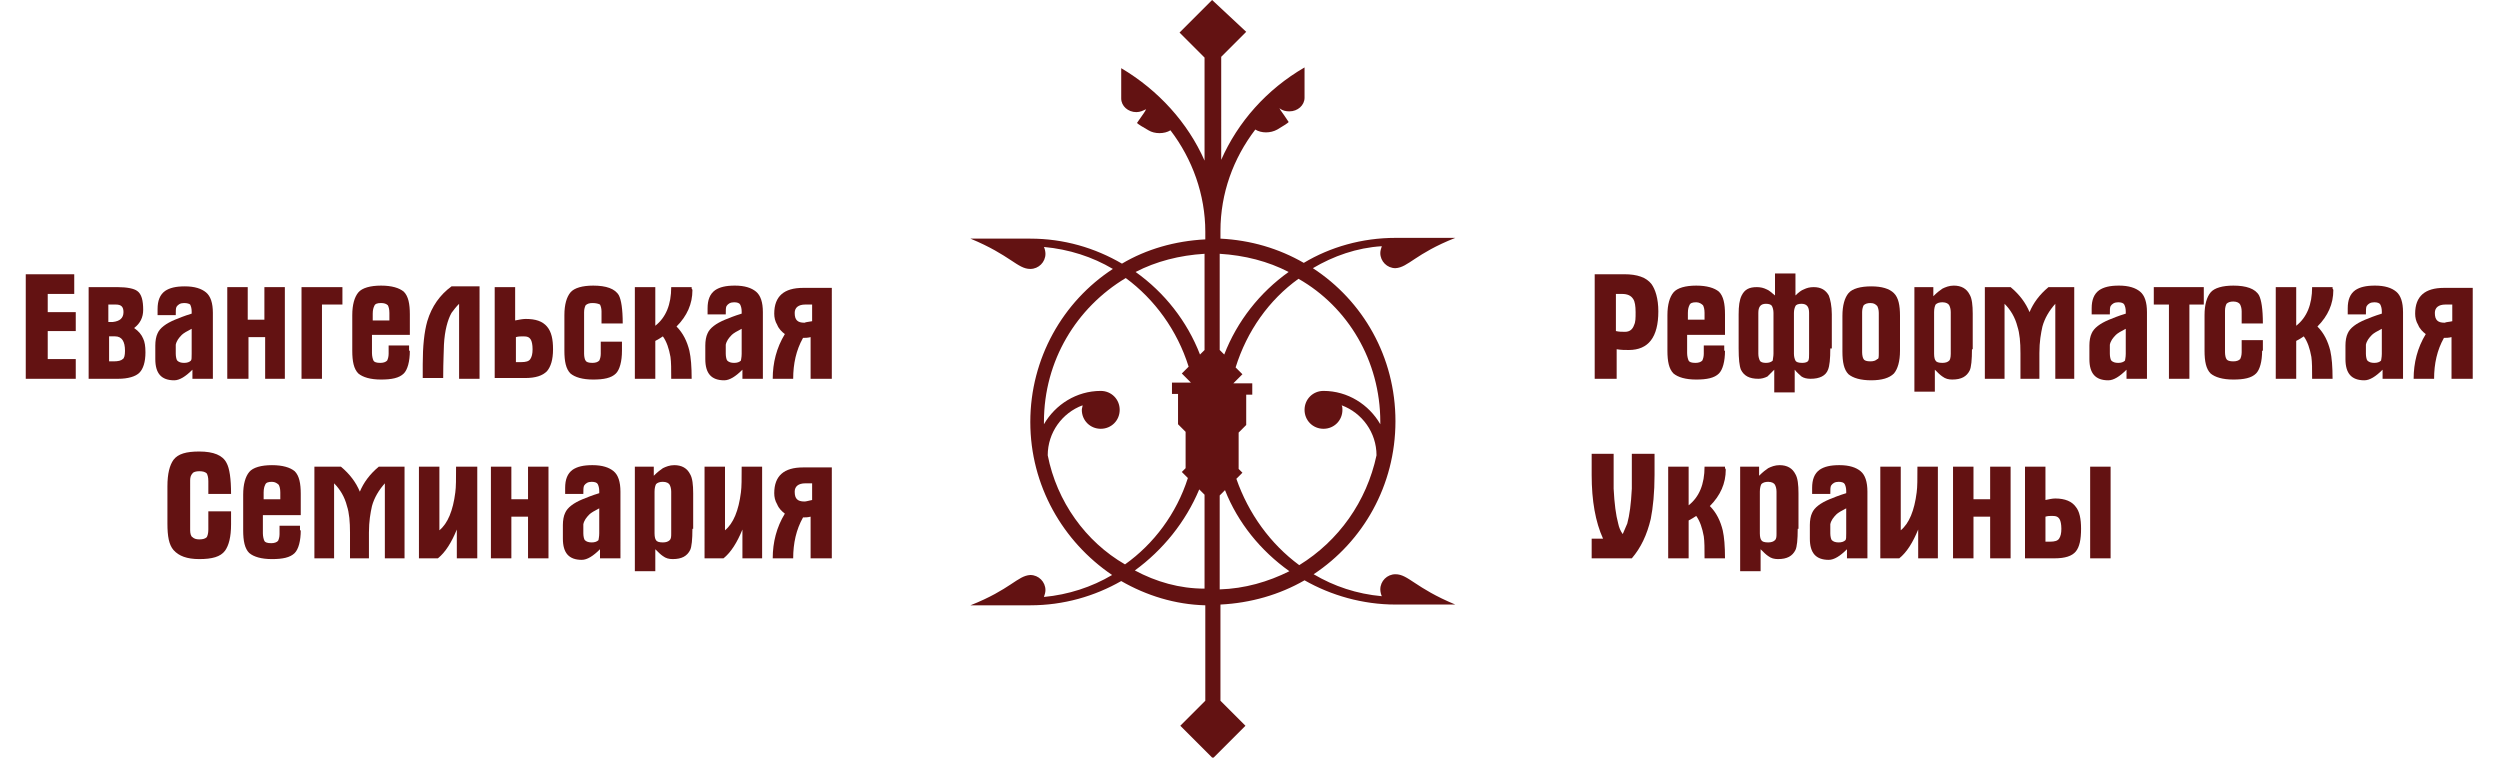 <?xml version="1.0" encoding="utf-8"?>
<!-- Generator: Adobe Illustrator 19.1.1, SVG Export Plug-In . SVG Version: 6.00 Build 0)  -->
<svg version="1.1" id="Слой_1" xmlns="http://www.w3.org/2000/svg" xmlns:xlink="http://www.w3.org/1999/xlink" x="0px" y="0px"
	 width="330px" height="100px" viewBox="0 0 330 100" style="enable-background:new 0 0 330 100;" xml:space="preserve">
<style type="text/css">
	.st0{fill:#631212;}
</style>
<g>
	<path class="st0" d="M9.9,50H3.4V36.2h6.4v2.6H6.3v2.4h3.7v2.5H6.3v3.7h3.7V50z"/>
	<path class="st0" d="M19.2,46.5c0,1.3-0.3,2.2-0.8,2.7S16.9,50,15.6,50h-3.9V37.9h3.8c1.3,0,2.2,0.2,2.6,0.5
		c0.6,0.4,0.8,1.3,0.8,2.5c0,1-0.4,1.8-1.2,2.4c0.6,0.4,1,0.9,1.2,1.4C19.1,45.1,19.2,45.7,19.2,46.5z M16.3,41.2c0-0.7-0.3-1-1-1
		h-1v2.3h0.6C15.8,42.4,16.3,42,16.3,41.2z M16.5,46.3c0-1.2-0.4-1.9-1.3-1.9h-0.8v3.3H15c0.6,0,1-0.1,1.2-0.3
		C16.4,47.3,16.5,46.9,16.5,46.3z"/>
	<path class="st0" d="M28,50h-2.6v-1.2c-0.9,0.9-1.7,1.4-2.4,1.4c-1.7,0-2.5-0.9-2.5-2.8v-1.8c0-0.6,0.1-1.2,0.3-1.6
		c0.3-0.7,1.1-1.3,2.3-1.8c0.5-0.2,1.2-0.5,2.2-0.8v-0.3c0-0.4-0.1-0.7-0.2-0.9C25,40.1,24.7,40,24.3,40c-0.5,0-0.8,0.2-1,0.5
		c-0.1,0.2-0.1,0.5-0.1,1.1h-2.4v-0.8c0-1.1,0.3-1.9,1-2.4c0.6-0.4,1.4-0.6,2.6-0.6c1.3,0,2.2,0.3,2.8,0.8c0.6,0.5,0.9,1.4,0.9,2.7
		V50z M25.3,46.7v-3.3c-0.6,0.3-1.1,0.6-1.3,0.8c-0.4,0.4-0.7,0.8-0.8,1.3c0,0.1,0,0.3,0,0.5v0.7c0,0.4,0.1,0.8,0.2,0.9
		c0.2,0.2,0.5,0.3,0.9,0.3c0.4,0,0.7-0.1,0.9-0.3C25.3,47.5,25.3,47.2,25.3,46.7z"/>
	<path class="st0" d="M37.7,50h-2.7v-5.5h-2.2V50H30V37.9h2.7v4.3h2.2v-4.3h2.7V50z"/>
	<path class="st0" d="M45.2,40.2h-2.7V50h-2.7V37.9h5.4V40.2z"/>
	<path class="st0" d="M54.1,46.3c0,1.4-0.3,2.5-0.8,3c-0.6,0.6-1.6,0.8-3,0.8c-1.4,0-2.4-0.3-3-0.8c-0.6-0.6-0.8-1.6-0.8-3v-4.7
		c0-1.4,0.3-2.4,0.8-3s1.6-0.9,3-0.9c1.4,0,2.4,0.3,3,0.8c0.6,0.6,0.8,1.6,0.8,3v2.7h-5v2.4c0,0.4,0.1,0.8,0.2,1
		c0.1,0.2,0.4,0.3,0.9,0.3c0.4,0,0.7-0.1,0.9-0.3c0.1-0.2,0.2-0.5,0.2-0.9v-1.1h2.7V46.3z M51.4,42.2v-0.9c0-0.5-0.1-0.8-0.2-1
		C51,40.1,50.7,40,50.3,40c-0.5,0-0.8,0.1-0.9,0.4c-0.1,0.2-0.2,0.5-0.2,1v0.9H51.4z"/>
	<path class="st0" d="M63.3,50h-2.7v-9.9c-0.4,0.4-0.7,0.8-1,1.2c-0.5,0.9-0.9,2.3-1,4.2c0,0.6-0.1,2.1-0.1,4.4h-2.7v-1.8
		c0-2.4,0.2-4.3,0.6-5.7c0.6-2,1.7-3.5,3.2-4.6h3.7V50z"/>
	<path class="st0" d="M73,46.1c0,1.4-0.3,2.3-0.8,2.9c-0.6,0.6-1.5,0.9-2.9,0.9h-4V37.9h2.7v4.4c0.5-0.1,1-0.2,1.4-0.2
		c1.3,0,2.2,0.3,2.8,1C72.8,43.8,73,44.8,73,46.1z M70.3,46.1c0-0.6-0.1-1-0.2-1.2c-0.2-0.4-0.5-0.5-1-0.5c-0.3,0-0.7,0-1,0.1v3.3
		h0.7c0.6,0,1-0.1,1.2-0.4C70.2,47.1,70.3,46.7,70.3,46.1z"/>
	<path class="st0" d="M82.1,46.3c0,1.4-0.3,2.5-0.8,3c-0.6,0.6-1.6,0.8-3,0.8c-1.4,0-2.4-0.3-3-0.8c-0.6-0.6-0.8-1.6-0.8-3v-4.7
		c0-1.4,0.3-2.4,0.8-3s1.6-0.9,3-0.9c1.7,0,2.9,0.4,3.4,1.3c0.3,0.6,0.5,1.8,0.5,3.7h-2.8v-1.6c0-0.4-0.1-0.7-0.2-0.9
		C79,40.1,78.7,40,78.2,40c-0.4,0-0.7,0.1-0.9,0.3c-0.1,0.2-0.2,0.5-0.2,0.9v5.5c0,0.4,0.1,0.8,0.2,0.9c0.1,0.2,0.4,0.3,0.9,0.3
		c0.4,0,0.7-0.1,0.9-0.3c0.1-0.2,0.2-0.5,0.2-0.9v-1.6h2.8V46.3z"/>
	<path class="st0" d="M91.4,38.3c0,1.8-0.7,3.4-2.1,4.8c0.9,0.9,1.4,2,1.7,3.2c0.2,0.9,0.3,2.1,0.3,3.7h-2.7c0-1.3,0-2.2-0.1-2.9
		c-0.2-1.1-0.5-2-1-2.7c-0.3,0.2-0.6,0.4-1,0.6v5h-2.7V37.9h2.7v5.1c1.4-1.1,2.1-2.8,2.1-5.1h2.7c0,0,0,0.1,0,0.2
		C91.4,38.2,91.4,38.3,91.4,38.3z"/>
	<path class="st0" d="M100.6,50H98v-1.2c-0.9,0.9-1.7,1.4-2.4,1.4c-1.7,0-2.5-0.9-2.5-2.8v-1.8c0-0.6,0.1-1.2,0.3-1.6
		c0.3-0.7,1.1-1.3,2.3-1.8c0.5-0.2,1.2-0.5,2.2-0.8v-0.3c0-0.4-0.1-0.7-0.2-0.9c-0.1-0.2-0.4-0.3-0.8-0.3c-0.5,0-0.8,0.2-1,0.5
		c-0.1,0.2-0.1,0.5-0.1,1.1h-2.4v-0.8c0-1.1,0.3-1.9,1-2.4c0.6-0.4,1.4-0.6,2.6-0.6c1.3,0,2.2,0.3,2.8,0.8c0.6,0.5,0.9,1.4,0.9,2.7
		V50z M97.9,46.7v-3.3c-0.6,0.3-1.1,0.6-1.3,0.8c-0.4,0.4-0.7,0.8-0.8,1.3c0,0.1,0,0.3,0,0.5v0.7c0,0.4,0.1,0.8,0.2,0.9
		c0.2,0.2,0.5,0.3,0.9,0.3c0.4,0,0.7-0.1,0.9-0.3C97.8,47.5,97.9,47.2,97.9,46.7z"/>
	<path class="st0" d="M109.8,50h-2.8v-5.5c-0.4,0.1-0.7,0.1-1,0.1c-0.9,1.6-1.3,3.4-1.3,5.4H102c0-2.1,0.5-4.1,1.6-5.9
		c-0.4-0.3-0.8-0.7-1-1.2c-0.3-0.5-0.4-1-0.4-1.5c0-2.3,1.3-3.4,3.8-3.4h3.8V50z M107.2,42.4v-2.2h-0.9c-0.9,0-1.4,0.4-1.4,1.1
		c0,0.5,0.1,0.8,0.3,1s0.5,0.3,1,0.3C106.4,42.5,106.7,42.5,107.2,42.4z"/>
	<path class="st0" d="M30.5,69.2c0,1.7-0.3,2.8-0.8,3.5c-0.6,0.8-1.7,1.1-3.4,1.1c-1.6,0-2.7-0.4-3.4-1.2c-0.6-0.7-0.8-1.8-0.8-3.5
		v-4.9c0-1.7,0.3-2.8,0.8-3.5c0.6-0.8,1.7-1.1,3.4-1.1c1.9,0,3.1,0.5,3.6,1.5c0.4,0.7,0.6,2.1,0.6,4.1h-3v-1.7c0-0.5-0.1-0.8-0.2-1
		c-0.2-0.2-0.5-0.3-1-0.3c-0.4,0-0.8,0.1-0.9,0.3c-0.2,0.2-0.3,0.5-0.3,0.9V70c0,0.4,0.1,0.8,0.3,0.9c0.2,0.2,0.5,0.3,0.9,0.3
		c0.5,0,0.8-0.1,1-0.3c0.1-0.2,0.2-0.5,0.2-1v-2.4h3V69.2z"/>
	<path class="st0" d="M39.7,70c0,1.4-0.3,2.5-0.8,3c-0.6,0.6-1.6,0.8-3,0.8c-1.4,0-2.4-0.3-3-0.8c-0.6-0.6-0.8-1.6-0.8-3v-4.7
		c0-1.4,0.3-2.4,0.8-3s1.6-0.9,3-0.9c1.4,0,2.4,0.3,3,0.8c0.6,0.6,0.8,1.6,0.8,3V68h-5v2.4c0,0.4,0.1,0.8,0.2,1
		c0.1,0.2,0.4,0.3,0.9,0.3c0.4,0,0.7-0.1,0.9-0.3c0.1-0.2,0.2-0.5,0.2-0.9v-1.1h2.7V70z M37,65.9V65c0-0.5-0.1-0.8-0.2-1
		c-0.2-0.2-0.5-0.4-0.9-0.4c-0.5,0-0.8,0.1-0.9,0.4c-0.1,0.2-0.2,0.5-0.2,1v0.9H37z"/>
	<path class="st0" d="M53.4,73.7h-2.6v-9.9c-0.8,0.9-1.4,1.9-1.7,3c-0.2,0.9-0.4,2-0.4,3.5v3.4h-2.5v-3.4c0-1.4-0.1-2.6-0.4-3.5
		c-0.3-1.2-0.9-2.2-1.7-3v9.9h-2.6V61.6H45c1.2,1,2,2.1,2.5,3.3c0.5-1.2,1.3-2.3,2.5-3.3h3.4V73.7z"/>
	<path class="st0" d="M63,73.7h-2.7v-3.8c-0.7,1.7-1.5,3-2.5,3.8h-2.5V61.6H58V70c1.1-0.9,1.8-2.6,2.1-5c0.1-0.7,0.1-1.8,0.1-3.4H63
		V73.7z"/>
	<path class="st0" d="M72.4,73.7h-2.7v-5.5h-2.2v5.5h-2.7V61.6h2.7v4.3h2.2v-4.3h2.7V73.7z"/>
	<path class="st0" d="M81.8,73.7h-2.6v-1.2c-0.9,0.9-1.7,1.4-2.4,1.4c-1.7,0-2.5-0.9-2.5-2.8v-1.8c0-0.6,0.1-1.2,0.3-1.6
		c0.3-0.7,1.1-1.3,2.3-1.8c0.5-0.2,1.2-0.5,2.2-0.8v-0.3c0-0.4-0.1-0.7-0.2-0.9c-0.1-0.2-0.4-0.3-0.8-0.3c-0.5,0-0.8,0.2-1,0.5
		C77,64.3,77,64.7,77,65.2h-2.4v-0.8c0-1.1,0.3-1.9,1-2.4c0.6-0.4,1.4-0.6,2.6-0.6c1.3,0,2.2,0.3,2.8,0.8c0.6,0.5,0.9,1.4,0.9,2.7
		V73.7z M79.1,70.4v-3.3c-0.6,0.3-1.1,0.6-1.3,0.8c-0.4,0.4-0.7,0.8-0.8,1.3c0,0.1,0,0.3,0,0.5v0.7c0,0.4,0.1,0.8,0.2,0.9
		c0.2,0.2,0.5,0.3,0.9,0.3c0.4,0,0.7-0.1,0.9-0.3C79,71.2,79.1,70.9,79.1,70.4z"/>
	<path class="st0" d="M91.4,69.8c0,1.4-0.1,2.4-0.3,2.8c-0.4,0.8-1.1,1.2-2.3,1.2c-0.5,0-0.9-0.1-1.3-0.4c-0.3-0.2-0.6-0.5-1-0.9
		v2.9h-2.7V61.6h2.5v1.2c0.5-0.5,0.9-0.8,1.2-1c0.4-0.2,0.9-0.4,1.5-0.4c1,0,1.7,0.4,2.1,1.2c0.3,0.5,0.4,1.4,0.4,2.5V69.8z
		 M88.6,70.4v-5.5c0-0.4-0.1-0.7-0.2-0.9c-0.1-0.2-0.4-0.4-0.9-0.4c-0.4,0-0.7,0.1-0.9,0.3c-0.1,0.2-0.2,0.5-0.2,1v5.5
		c0,0.5,0.1,0.8,0.2,0.9c0.1,0.2,0.4,0.3,0.9,0.3c0.4,0,0.7-0.1,0.9-0.3C88.6,71.1,88.6,70.8,88.6,70.4z"/>
	<path class="st0" d="M100.8,73.7H98v-3.8c-0.7,1.7-1.5,3-2.5,3.8h-2.5V61.6h2.7V70c1.1-0.9,1.8-2.6,2.1-5c0.1-0.7,0.1-1.8,0.1-3.4
		h2.7V73.7z"/>
	<path class="st0" d="M109.8,73.7h-2.8v-5.5c-0.4,0.1-0.7,0.1-1,0.1c-0.9,1.6-1.3,3.4-1.3,5.4H102c0-2.1,0.5-4.1,1.6-5.9
		c-0.4-0.3-0.8-0.7-1-1.2c-0.3-0.5-0.4-1-0.4-1.5c0-2.3,1.3-3.4,3.8-3.4h3.8V73.7z M107.2,66v-2.2h-0.9c-0.9,0-1.4,0.4-1.4,1.1
		c0,0.5,0.1,0.8,0.3,1s0.5,0.3,1,0.3C106.4,66.2,106.7,66.1,107.2,66z"/>
</g>
<g>
	<path class="st0" d="M218.9,41.1c0,3.4-1.3,5.1-3.9,5.1c-0.5,0-1,0-1.6-0.1V50h-2.9V36.2h3.9c1.7,0,2.9,0.4,3.6,1.3
		C218.5,38.2,218.9,39.4,218.9,41.1z M215.9,41.2c0-0.8-0.1-1.4-0.3-1.7c-0.3-0.5-0.8-0.7-1.5-0.7h-0.8v4.9c0.4,0.1,0.8,0.1,1.2,0.1
		c0.6,0,1-0.3,1.2-0.9C215.9,42.5,215.9,42,215.9,41.2z"/>
	<path class="st0" d="M227.7,46.3c0,1.4-0.3,2.5-0.8,3c-0.6,0.6-1.6,0.8-3,0.8c-1.4,0-2.4-0.3-3-0.8c-0.6-0.6-0.8-1.6-0.8-3v-4.7
		c0-1.4,0.3-2.4,0.8-3s1.6-0.9,3-0.9s2.4,0.3,3,0.8c0.6,0.6,0.8,1.6,0.8,3v2.7h-5v2.4c0,0.4,0.1,0.8,0.2,1s0.4,0.3,0.9,0.3
		c0.4,0,0.7-0.1,0.9-0.3c0.1-0.2,0.2-0.5,0.2-0.9v-1.1h2.7V46.3z M225,42.2v-0.9c0-0.5-0.1-0.8-0.2-1c-0.2-0.2-0.5-0.4-0.9-0.4
		c-0.5,0-0.8,0.1-0.9,0.4c-0.1,0.2-0.2,0.5-0.2,1v0.9H225z"/>
	<path class="st0" d="M241.6,46c0,1.4-0.1,2.3-0.3,2.8c-0.3,0.8-1.1,1.2-2.3,1.2c-0.5,0-0.9-0.1-1.2-0.3c-0.2-0.2-0.6-0.5-0.9-0.9v3
		h-2.7v-3c-0.4,0.4-0.7,0.7-0.9,0.9c-0.4,0.2-0.8,0.3-1.2,0.3c-1.2,0-1.9-0.4-2.3-1.2c-0.2-0.5-0.3-1.4-0.3-2.8v-4.5
		c0-1.1,0.1-1.9,0.4-2.5c0.4-0.8,1-1.1,2-1.1c0.5,0,0.9,0.1,1.3,0.3c0.3,0.1,0.6,0.4,1.1,0.8v-2.9h2.7v2.9c0.4-0.4,0.8-0.7,1.1-0.8
		c0.4-0.2,0.8-0.3,1.3-0.3c1,0,1.6,0.4,2,1.1c0.2,0.5,0.4,1.4,0.4,2.5V46z M234.1,46.7v-5.4c0-0.4-0.1-0.7-0.2-0.9
		c-0.1-0.2-0.4-0.3-0.8-0.3c-0.7,0-1,0.4-1,1.2v5.4c0,0.4,0.1,0.7,0.2,0.9c0.1,0.2,0.4,0.3,0.8,0.3c0.4,0,0.7-0.1,0.9-0.3
		C234,47.4,234.1,47.1,234.1,46.7z M238.8,46.7v-5.4c0-0.8-0.3-1.2-1-1.2c-0.4,0-0.7,0.1-0.8,0.3c-0.1,0.2-0.2,0.5-0.2,0.9v5.4
		c0,0.4,0.1,0.7,0.2,0.9c0.1,0.2,0.4,0.3,0.9,0.3c0.4,0,0.7-0.1,0.8-0.3C238.8,47.4,238.8,47.1,238.8,46.7z"/>
	<path class="st0" d="M250.8,46.3c0,1.4-0.3,2.4-0.8,3c-0.6,0.6-1.6,0.9-3,0.9c-1.4,0-2.4-0.3-3-0.8c-0.6-0.6-0.8-1.6-0.8-3v-4.7
		c0-1.4,0.3-2.4,0.8-3s1.6-0.9,3-0.9s2.4,0.3,3,0.9c0.6,0.6,0.8,1.6,0.8,3V46.3z M248,46.6v-5.3c0-0.4-0.1-0.7-0.2-0.9
		c-0.2-0.2-0.4-0.4-0.9-0.4c-0.4,0-0.7,0.1-0.9,0.3c-0.1,0.2-0.2,0.5-0.2,0.9v5.3c0,0.4,0.1,0.8,0.2,0.9c0.1,0.2,0.4,0.3,0.9,0.3
		c0.4,0,0.7-0.1,0.9-0.3C248,47.4,248,47.1,248,46.6z"/>
	<path class="st0" d="M260.3,46.1c0,1.4-0.1,2.4-0.3,2.8c-0.4,0.8-1.1,1.2-2.3,1.2c-0.5,0-0.9-0.1-1.3-0.4c-0.3-0.2-0.6-0.5-1-0.9
		v2.9h-2.7V37.9h2.5v1.2c0.5-0.5,0.9-0.8,1.2-1c0.4-0.2,0.9-0.4,1.5-0.4c1,0,1.7,0.4,2.1,1.2c0.3,0.5,0.4,1.4,0.4,2.5V46.1z
		 M257.5,46.7v-5.5c0-0.4-0.1-0.7-0.2-0.9c-0.1-0.2-0.4-0.4-0.9-0.4c-0.4,0-0.7,0.1-0.9,0.3c-0.1,0.2-0.2,0.5-0.2,1v5.5
		c0,0.5,0.1,0.8,0.2,0.9c0.1,0.2,0.4,0.3,0.9,0.3c0.4,0,0.7-0.1,0.9-0.3C257.4,47.5,257.5,47.2,257.5,46.7z"/>
	<path class="st0" d="M273.9,50h-2.6v-9.9c-0.8,0.9-1.4,1.9-1.7,3c-0.2,0.9-0.4,2-0.4,3.5V50h-2.5v-3.4c0-1.4-0.1-2.6-0.4-3.5
		c-0.3-1.2-0.9-2.2-1.7-3V50h-2.6V37.9h3.4c1.2,1,2,2.1,2.5,3.3c0.5-1.2,1.3-2.3,2.5-3.3h3.4V50z"/>
	<path class="st0" d="M283.3,50h-2.6v-1.2c-0.9,0.9-1.7,1.4-2.4,1.4c-1.7,0-2.5-0.9-2.5-2.8v-1.8c0-0.6,0.1-1.2,0.3-1.6
		c0.3-0.7,1.1-1.3,2.3-1.8c0.5-0.2,1.2-0.5,2.2-0.8v-0.3c0-0.4-0.1-0.7-0.2-0.9s-0.4-0.3-0.8-0.3c-0.5,0-0.8,0.2-1,0.5
		c-0.1,0.2-0.1,0.5-0.1,1.1h-2.4v-0.8c0-1.1,0.3-1.9,1-2.4c0.6-0.4,1.4-0.6,2.6-0.6c1.3,0,2.2,0.3,2.8,0.8c0.6,0.5,0.9,1.4,0.9,2.7
		V50z M280.6,46.7v-3.3c-0.6,0.3-1.1,0.6-1.3,0.8c-0.4,0.4-0.7,0.8-0.8,1.3c0,0.1,0,0.3,0,0.5v0.7c0,0.4,0.1,0.8,0.2,0.9
		c0.2,0.2,0.5,0.3,0.9,0.3c0.4,0,0.7-0.1,0.9-0.3C280.5,47.5,280.6,47.2,280.6,46.7z"/>
	<path class="st0" d="M291,40.2h-2V50h-2.7v-9.8h-2v-2.3h6.6V40.2z"/>
	<path class="st0" d="M298.6,46.3c0,1.4-0.3,2.5-0.8,3c-0.6,0.6-1.6,0.8-3,0.8c-1.4,0-2.4-0.3-3-0.8c-0.6-0.6-0.8-1.6-0.8-3v-4.7
		c0-1.4,0.3-2.4,0.8-3s1.6-0.9,3-0.9c1.7,0,2.9,0.4,3.4,1.3c0.3,0.6,0.5,1.8,0.5,3.7h-2.8v-1.6c0-0.4-0.1-0.7-0.2-0.9
		c-0.1-0.2-0.4-0.4-0.9-0.4c-0.4,0-0.7,0.1-0.9,0.3c-0.1,0.2-0.2,0.5-0.2,0.9v5.5c0,0.4,0.1,0.8,0.2,0.9c0.1,0.2,0.4,0.3,0.9,0.3
		c0.4,0,0.7-0.1,0.9-0.3c0.1-0.2,0.2-0.5,0.2-0.9v-1.6h2.8V46.3z"/>
	<path class="st0" d="M308,38.3c0,1.8-0.7,3.4-2.1,4.8c0.9,0.9,1.4,2,1.7,3.2c0.2,0.9,0.3,2.1,0.3,3.7h-2.7c0-1.3,0-2.2-0.1-2.9
		c-0.2-1.1-0.5-2-1-2.7c-0.3,0.2-0.6,0.4-1,0.6v5h-2.7V37.9h2.7v5.1c1.4-1.1,2.1-2.8,2.1-5.1h2.7c0,0,0,0.1,0,0.2
		C308,38.2,308,38.3,308,38.3z"/>
	<path class="st0" d="M317.1,50h-2.6v-1.2c-0.9,0.9-1.7,1.4-2.4,1.4c-1.7,0-2.5-0.9-2.5-2.8v-1.8c0-0.6,0.1-1.2,0.3-1.6
		c0.3-0.7,1.1-1.3,2.3-1.8c0.5-0.2,1.2-0.5,2.2-0.8v-0.3c0-0.4-0.1-0.7-0.2-0.9s-0.4-0.3-0.8-0.3c-0.5,0-0.8,0.2-1,0.5
		c-0.1,0.2-0.1,0.5-0.1,1.1h-2.4v-0.8c0-1.1,0.3-1.9,1-2.4c0.6-0.4,1.4-0.6,2.6-0.6c1.3,0,2.2,0.3,2.8,0.8c0.6,0.5,0.9,1.4,0.9,2.7
		V50z M314.4,46.7v-3.3c-0.6,0.3-1.1,0.6-1.3,0.8c-0.4,0.4-0.7,0.8-0.8,1.3c0,0.1,0,0.3,0,0.5v0.7c0,0.4,0.1,0.8,0.2,0.9
		c0.2,0.2,0.5,0.3,0.9,0.3c0.4,0,0.7-0.1,0.9-0.3C314.3,47.5,314.4,47.2,314.4,46.7z"/>
	<path class="st0" d="M326.4,50h-2.8v-5.5c-0.4,0.1-0.7,0.1-1,0.1c-0.9,1.6-1.3,3.4-1.3,5.4h-2.7c0-2.1,0.5-4.1,1.6-5.9
		c-0.4-0.3-0.8-0.7-1-1.2c-0.3-0.5-0.4-1-0.4-1.5c0-2.3,1.3-3.4,3.8-3.4h3.8V50z M323.7,42.4v-2.2h-0.9c-0.9,0-1.4,0.4-1.4,1.1
		c0,0.5,0.1,0.8,0.3,1s0.5,0.3,1,0.3C322.9,42.5,323.3,42.5,323.7,42.4z"/>
	<path class="st0" d="M218.4,62.7c0,2.3-0.2,4.3-0.5,5.8c-0.5,2.1-1.3,3.8-2.5,5.2h-5.3v-2.6h1.5c-1-2.2-1.5-5-1.5-8.4v-2.8h2.9
		c0,2.8,0,4.3,0,4.6c0.1,2,0.3,3.5,0.6,4.6c0.1,0.5,0.3,1,0.6,1.4c0.2-0.5,0.4-0.9,0.6-1.4c0.3-1.1,0.5-2.6,0.6-4.6
		c0-0.3,0-1.8,0-4.6h3V62.7z"/>
	<path class="st0" d="M227.8,62c0,1.8-0.7,3.4-2.1,4.8c0.9,0.9,1.4,2,1.7,3.2c0.2,0.9,0.3,2.1,0.3,3.7h-2.7c0-1.3,0-2.2-0.1-2.9
		c-0.2-1.1-0.5-2-1-2.7c-0.3,0.2-0.6,0.4-1,0.6v5h-2.7V61.6h2.7v5.1c1.4-1.1,2.1-2.8,2.1-5.1h2.7c0,0,0,0.1,0,0.2
		C227.8,61.9,227.8,62,227.8,62z"/>
	<path class="st0" d="M237.3,69.8c0,1.4-0.1,2.4-0.3,2.8c-0.4,0.8-1.1,1.2-2.3,1.2c-0.5,0-0.9-0.1-1.3-0.4c-0.3-0.2-0.6-0.5-1-0.9
		v2.9h-2.7V61.6h2.5v1.2c0.5-0.5,0.9-0.8,1.2-1c0.4-0.2,0.9-0.4,1.5-0.4c1,0,1.7,0.4,2.1,1.2c0.3,0.5,0.4,1.4,0.4,2.5V69.8z
		 M234.5,70.4v-5.5c0-0.4-0.1-0.7-0.2-0.9c-0.1-0.2-0.4-0.4-0.9-0.4c-0.4,0-0.7,0.1-0.9,0.3c-0.1,0.2-0.2,0.5-0.2,1v5.5
		c0,0.5,0.1,0.8,0.2,0.9c0.1,0.2,0.4,0.3,0.9,0.3c0.4,0,0.7-0.1,0.9-0.3C234.5,71.1,234.5,70.8,234.5,70.4z"/>
	<path class="st0" d="M246.4,73.7h-2.6v-1.2c-0.9,0.9-1.7,1.4-2.4,1.4c-1.7,0-2.5-0.9-2.5-2.8v-1.8c0-0.6,0.1-1.2,0.3-1.6
		c0.3-0.7,1.1-1.3,2.3-1.8c0.5-0.2,1.2-0.5,2.2-0.8v-0.3c0-0.4-0.1-0.7-0.2-0.9s-0.4-0.3-0.8-0.3c-0.5,0-0.8,0.2-1,0.5
		c-0.1,0.2-0.1,0.5-0.1,1.1h-2.4v-0.8c0-1.1,0.3-1.9,1-2.4c0.6-0.4,1.4-0.6,2.6-0.6c1.3,0,2.2,0.3,2.8,0.8c0.6,0.5,0.9,1.4,0.9,2.7
		V73.7z M243.7,70.4v-3.3c-0.6,0.3-1.1,0.6-1.3,0.8c-0.4,0.4-0.7,0.8-0.8,1.3c0,0.1,0,0.3,0,0.5v0.7c0,0.4,0.1,0.8,0.2,0.9
		c0.2,0.2,0.5,0.3,0.9,0.3c0.4,0,0.7-0.1,0.9-0.3C243.7,71.2,243.7,70.9,243.7,70.4z"/>
	<path class="st0" d="M255.9,73.7h-2.7v-3.8c-0.7,1.7-1.5,3-2.5,3.8h-2.5V61.6h2.7V70c1.1-0.9,1.8-2.6,2.1-5
		c0.1-0.7,0.1-1.8,0.1-3.4h2.7V73.7z"/>
	<path class="st0" d="M265.4,73.7h-2.7v-5.5h-2.2v5.5h-2.7V61.6h2.7v4.3h2.2v-4.3h2.7V73.7z"/>
	<path class="st0" d="M274.7,69.8c0,1.4-0.2,2.4-0.7,3c-0.5,0.6-1.4,0.9-2.8,0.9h-3.9V61.6h2.7V66c0.5-0.1,0.9-0.2,1.3-0.2
		c1.3,0,2.2,0.4,2.7,1.1C274.5,67.5,274.7,68.5,274.7,69.8z M272.1,69.8c0-0.6-0.1-1-0.2-1.2c-0.2-0.4-0.5-0.5-1-0.5
		c-0.3,0-0.6,0-0.9,0.1v3.3h0.6c0.6,0,1-0.1,1.2-0.4S272.1,70.4,272.1,69.8z M278.6,73.7h-2.7V61.6h2.7V73.7z"/>
</g>
<path id="XMLID_136_" class="st0" d="M182.2,77.8c0,0.3,0.1,0.7,0.2,0.9c-3.3-0.3-6.3-1.3-9-2.9c6.5-4.3,10.8-11.7,10.8-20.2
	c0-8.5-4.3-15.9-10.9-20.2c2.7-1.6,5.8-2.7,9.1-2.9c-0.1,0.3-0.2,0.6-0.2,0.9c0,1.1,0.9,2,2,2c1.7-0.1,2.6-1.9,7.9-4
	c-0.5,0-6.7,0-7.9,0c-4.4,0-8.6,1.2-12.1,3.3c-3.3-1.9-7-3-11-3.2v-1c0-5,1.7-9.6,4.6-13.4c0.8,0.5,2,0.5,2.9,0
	c0.5-0.3,1.5-0.9,1.5-1c-0.4-0.6-0.8-1.2-1.1-1.6c0-0.1-0.1-0.1-0.1-0.2c0.4,0.3,0.8,0.4,1.3,0.4c1.1,0,2-0.8,2-1.8
	c0-0.5,0-1.7,0-1.8v0V8.9c-5,2.9-8.8,7.2-11,12.2V7.5l3.3-3.3L160,0l-4.3,4.3l3.3,3.3v13.6c-2.2-5-6.1-9.3-11-12.2v2.2v0
	c0,0.1,0,1.3,0,1.8c0,1,0.9,1.8,2,1.8c0.5,0,0.9-0.2,1.3-0.4c0,0-0.1,0.1-0.1,0.2c-0.3,0.5-0.7,1-1.1,1.6c-0.1,0.1,1,0.7,1.5,1
	c0.8,0.5,2.1,0.5,2.9,0c2.9,3.8,4.6,8.5,4.6,13.4v1c-4,0.2-7.8,1.3-11,3.2c-3.6-2.1-7.7-3.3-12.1-3.3c-1.1,0-7.3,0-7.9,0
	c5.3,2.2,6.2,4,7.9,4c1.1,0,2-0.9,2-2c0-0.3-0.1-0.7-0.2-0.9c3.3,0.3,6.4,1.3,9.1,2.9c-6.6,4.3-10.9,11.8-10.9,20.2
	c0,8.4,4.3,15.8,10.8,20.2c-2.7,1.6-5.8,2.6-9,2.9c0.1-0.3,0.2-0.6,0.2-0.9c0-1.1-0.9-2-2-2c-1.7,0.1-2.6,1.9-7.9,4
	c0.5,0,6.7,0,7.9,0c4.4,0,8.5-1.2,12-3.2c3.3,1.9,7.1,3.1,11.1,3.2v12.6l-3.3,3.3l4.3,4.3l4.3-4.3l-3.3-3.3V79.8
	c4-0.2,7.8-1.3,11.1-3.2c3.5,2,7.7,3.2,12,3.2c1.1,0,7.3,0,7.9,0c-5.3-2.2-6.2-4-7.9-4C183.1,75.8,182.2,76.7,182.2,77.8z
	 M182.2,55.7c0,0.1,0,0.2,0,0.3c-1.5-2.6-4.3-4.4-7.5-4.4c-1.4,0-2.5,1.1-2.5,2.5c0,1.4,1.1,2.5,2.5,2.5c1.4,0,2.5-1.1,2.5-2.5
	c0-0.2,0-0.4-0.1-0.6c2.7,1,4.6,3.6,4.6,6.6c-1.3,6.1-5,11.3-10.2,14.5c-3.8-2.8-6.7-6.8-8.3-11.4l0.8-0.8l-0.5-0.5v-4.8l1-1h0v-4
	h0.8v-1.5h-2.5l1.2-1.2l-0.9-0.9c1.5-4.8,4.4-8.9,8.3-11.7C177.9,40.5,182.2,47.6,182.2,55.7z M170.1,35.9
	c-3.8,2.7-6.8,6.5-8.5,10.9l-0.6-0.6V33.5C164.3,33.7,167.4,34.5,170.1,35.9z M159,33.5v12.7l-0.6,0.6c-1.7-4.4-4.7-8.2-8.5-10.9
	C152.6,34.5,155.7,33.7,159,33.5z M138.3,60.1c0-3,1.9-5.6,4.6-6.6c0,0.2-0.1,0.4-0.1,0.6c0,1.4,1.1,2.5,2.5,2.5
	c1.4,0,2.5-1.1,2.5-2.5c0-1.4-1.1-2.5-2.5-2.5c-3.2,0-6,1.8-7.5,4.4c0-0.1,0-0.2,0-0.3c0-8.1,4.3-15.1,10.8-19
	c3.8,2.8,6.8,6.9,8.3,11.7l-0.9,0.9l1.2,1.2h-2.5V52h0.8v4l0,0l1,1v4.8l-0.5,0.5l0.8,0.8c-1.5,4.7-4.5,8.7-8.3,11.4
	C143.3,71.5,139.5,66.2,138.3,60.1z M149.8,75.3c3.7-2.7,6.7-6.4,8.5-10.7l0.7,0.7v12.4C155.7,77.7,152.6,76.8,149.8,75.3z
	 M161,77.8V65.4l0.7-0.7c1.7,4.3,4.7,8,8.5,10.7C167.4,76.8,164.3,77.7,161,77.8z"/>
</svg>

